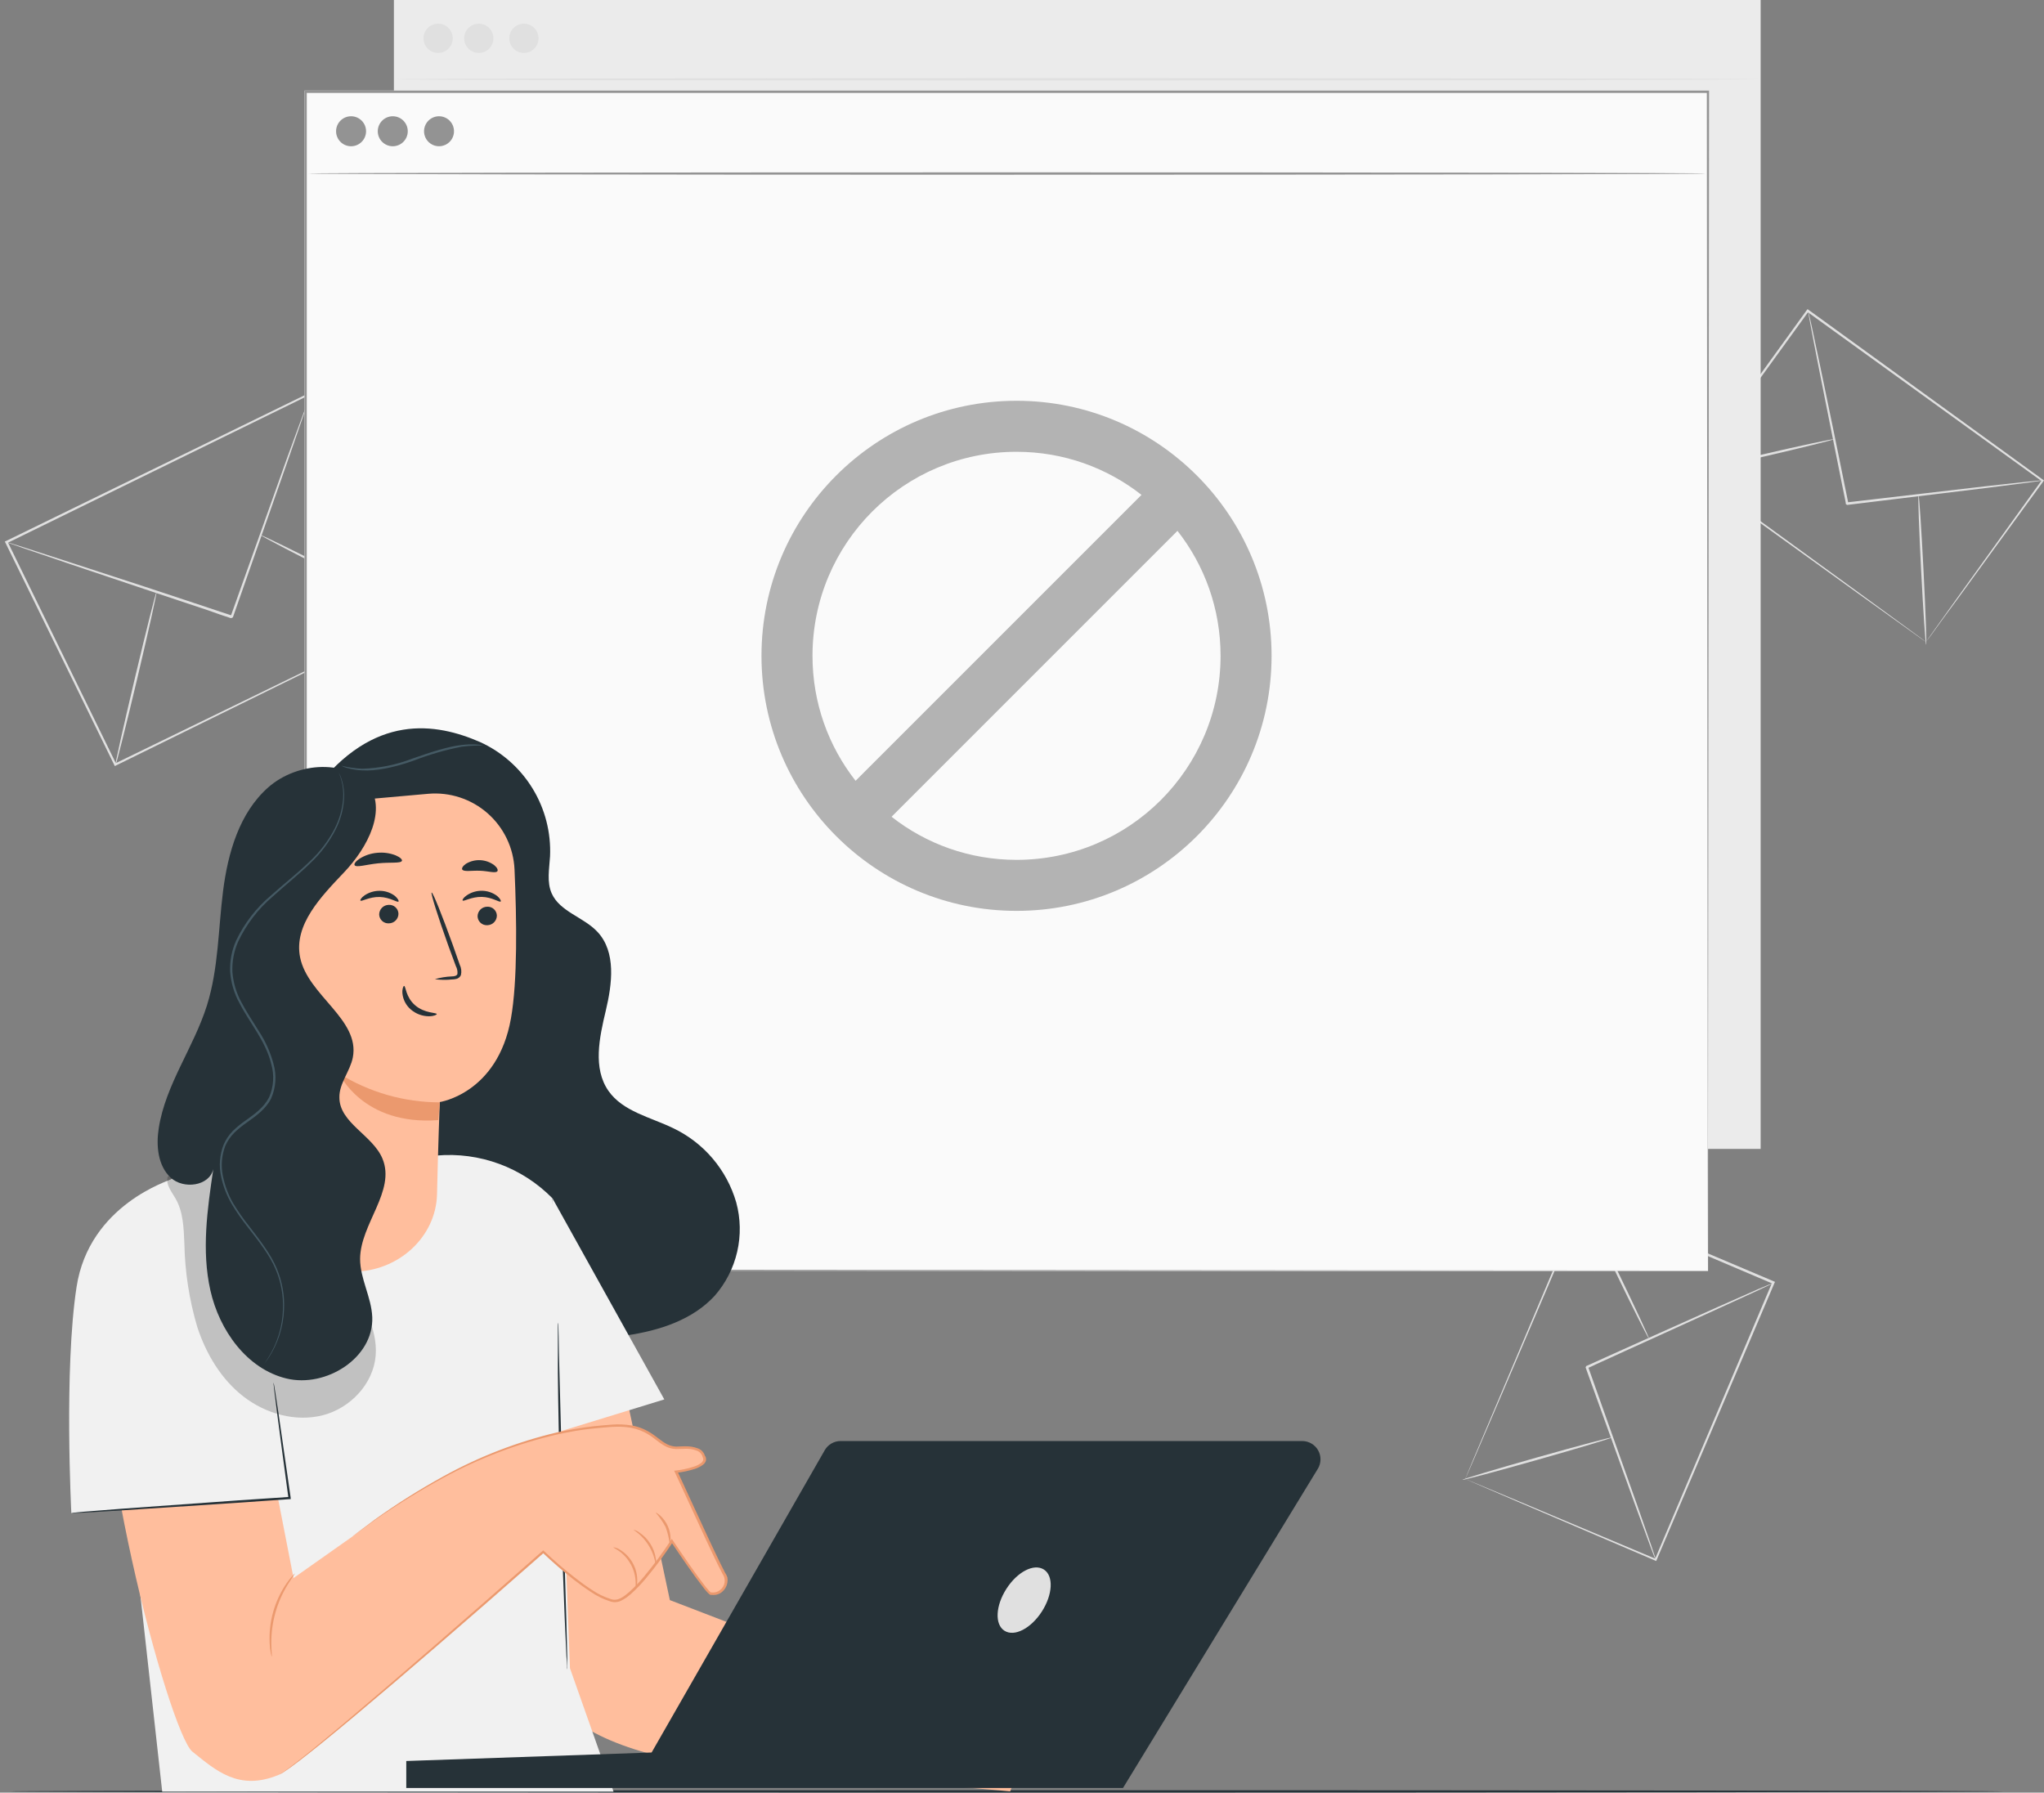 <svg width="187" height="164" viewBox="0 0 187 164" fill="none" xmlns="http://www.w3.org/2000/svg">
<rect x="0" y="0" width="187" height="164" fill="#808080" stroke="none"/>
<g id="illustration remove user">
<g id="inbox-cleanup/pana">
<g id="background-complete">
<path id="Vector" d="M38.411 56.325C38.411 56.325 38.34 56.195 38.219 55.953L37.68 54.874L35.647 50.767C33.899 47.225 31.402 42.157 28.37 36.005L28.492 36.047L0.639 49.692L0.689 49.546L10.638 69.907L10.505 69.862L30.612 60.08L36.346 57.303L37.893 56.592L38.286 56.408L38.428 56.346L38.303 56.413L37.893 56.592L36.392 57.341L30.704 60.151L10.592 70.041L10.505 70.087L10.459 69.995L0.493 49.646L0.442 49.546L0.543 49.5L28.412 35.892L28.492 35.855L28.529 35.934L35.748 50.784L37.73 54.89L38.244 55.965L38.411 56.325Z" fill="#E0E0E0"/>
<path id="Vector_2" d="M28.449 35.968C28.447 36.005 28.438 36.041 28.424 36.076C28.399 36.16 28.366 36.264 28.324 36.39C28.228 36.683 28.094 37.084 27.906 37.59C27.542 38.648 27.023 40.145 26.383 41.989L21.306 56.48L21.164 56.547H21.139H21.106L21.039 56.526L20.905 56.48L20.637 56.392L20.11 56.216L19.073 55.848L17.028 55.166L13.16 53.874L6.615 51.675L2.207 50.173L1.015 49.755L0.705 49.642C0.668 49.633 0.633 49.617 0.601 49.596C0.638 49.599 0.675 49.608 0.71 49.621L1.027 49.713L2.236 50.094L6.665 51.528L13.218 53.665L17.091 54.945L19.14 55.627L20.186 55.974L20.717 56.149L20.98 56.237L21.114 56.279L21.181 56.304H21.214H21.239C21.181 56.333 21.382 56.241 21.11 56.375C23.121 50.73 24.941 45.623 26.262 41.906L27.855 37.561C28.04 37.059 28.19 36.662 28.274 36.377L28.395 36.068L28.449 35.968Z" fill="#E0E0E0"/>
<path id="Vector_3" d="M14.32 54.16C14.379 54.16 13.584 57.744 12.543 62.135C11.501 66.526 10.606 70.081 10.548 70.06C10.489 70.039 11.288 66.476 12.329 62.085C13.371 57.694 14.261 54.144 14.32 54.16Z" fill="#E0E0E0"/>
<path id="Vector_4" d="M38.705 56.479C38.68 56.529 35.334 54.889 31.232 52.815C27.129 50.741 23.825 49.014 23.854 48.96C23.884 48.905 27.229 50.544 31.332 52.623C35.435 54.701 38.73 56.424 38.705 56.479Z" fill="#E0E0E0"/>
<path id="Vector_5" d="M176.206 58.722C176.206 58.722 176.269 58.621 176.394 58.441L176.955 57.651L179.088 54.665L186.812 43.909V44.035L165.316 28.508L165.471 28.483L154.786 43.236L154.765 43.098L170.205 54.331L174.613 57.551L175.788 58.412L176.089 58.638C176.156 58.692 176.194 58.717 176.194 58.722L176.093 58.655L175.792 58.446L174.621 57.609L170.201 54.444L154.66 43.257L154.572 43.215L154.631 43.132L165.299 28.37L165.366 28.282L165.454 28.345L186.929 43.905L187 43.955L186.946 44.026L179.125 54.757C178.193 56.012 177.452 57.02 176.963 57.705C176.721 58.036 176.545 58.291 176.399 58.467C176.252 58.642 176.206 58.722 176.206 58.722Z" fill="#E0E0E0"/>
<path id="Vector_6" d="M186.883 43.953C186.763 43.982 186.641 44.003 186.519 44.016L185.477 44.163L181.643 44.652L168.983 46.195C168.745 46.019 168.916 46.141 168.862 46.099V46.057V45.998L168.841 45.886L168.795 45.655L168.703 45.204C168.64 44.903 168.582 44.602 168.519 44.305C168.402 43.711 168.281 43.125 168.168 42.548C167.938 41.398 167.712 40.286 167.503 39.228C167.085 37.137 166.704 35.213 166.386 33.608C166.068 32.002 165.83 30.726 165.654 29.81L165.466 28.777C165.441 28.657 165.423 28.536 165.412 28.414C165.454 28.529 165.487 28.648 165.508 28.769C165.562 29.02 165.642 29.363 165.738 29.794L166.537 33.557C166.867 35.163 167.26 37.062 167.699 39.173C167.913 40.232 168.143 41.34 168.377 42.49C168.494 43.067 168.611 43.652 168.732 44.246C168.795 44.543 168.854 44.84 168.916 45.141L169.008 45.597L169.054 45.823L169.075 45.94V45.994V46.044C169.025 46.007 169.197 46.136 168.958 45.965L181.626 44.489L185.469 44.071L186.515 43.966C186.637 43.952 186.76 43.947 186.883 43.953Z" fill="#E0E0E0"/>
<path id="Vector_7" d="M167.774 40.185C167.774 40.243 164.846 40.967 161.233 41.803C157.62 42.64 154.655 43.267 154.638 43.208C154.621 43.15 157.565 42.426 161.183 41.59C164.8 40.754 167.761 40.126 167.774 40.185Z" fill="#E0E0E0"/>
<path id="Vector_8" d="M176.218 58.995C176.159 58.995 175.95 55.938 175.758 52.162C175.566 48.386 175.457 45.321 175.52 45.316C175.582 45.312 175.783 48.373 175.975 52.15C176.168 55.926 176.276 58.991 176.218 58.995Z" fill="#E0E0E0"/>
<path id="Vector_9" d="M134.048 135.314L134.374 135.439L135.302 135.824L138.828 137.296L151.508 142.628L151.395 142.674L162.143 117.302L162.202 117.449L144.783 110.038L144.913 109.984L137.109 128.229C136.151 130.458 135.394 132.227 134.868 133.444C134.608 134.042 134.408 134.506 134.265 134.828L134.111 135.188L134.048 135.314C134.048 135.314 134.048 135.272 134.094 135.192C134.14 135.113 134.177 134.992 134.236 134.841L134.809 133.465L137.009 128.25C138.903 123.763 141.584 117.407 144.746 109.905L144.783 109.812L144.875 109.854L162.289 117.231L162.39 117.273L162.344 117.373C158.291 126.904 154.544 135.702 151.554 142.732L151.521 142.812L151.441 142.778L138.744 137.342L135.256 135.836L134.353 135.443L134.048 135.314Z" fill="#E0E0E0"/>
<path id="Vector_10" d="M151.474 142.712C151.456 142.685 151.442 142.655 151.432 142.624C151.403 142.553 151.369 142.466 151.323 142.361C151.231 142.11 151.101 141.767 150.938 141.336C150.604 140.429 150.131 139.145 149.554 137.573L145.062 125.102C145.18 124.831 145.1 125.027 145.125 124.964H145.155L145.209 124.939L145.318 124.889L145.539 124.789L145.978 124.592L146.844 124.199L148.542 123.434L151.75 121.991L157.186 119.557L160.858 117.935L161.862 117.516L162.125 117.412C162.188 117.387 162.217 117.378 162.217 117.383L162.134 117.433L161.883 117.558L160.896 118.027L157.249 119.699L151.812 122.175L148.609 123.63L146.936 124.396L146.066 124.789L145.648 124.989L145.431 125.086L145.318 125.136L145.263 125.161H145.238C145.259 125.102 145.175 125.299 145.288 125.031C147.016 129.899 148.58 134.307 149.717 137.518C150.269 139.107 150.721 140.4 151.039 141.311C151.185 141.75 151.302 142.093 151.386 142.348C151.419 142.457 151.449 142.545 151.474 142.62C151.478 142.651 151.478 142.682 151.474 142.712Z" fill="#E0E0E0"/>
<path id="Vector_11" d="M150.87 122.484C150.816 122.509 149.402 119.707 147.717 116.211C146.032 112.715 144.71 109.888 144.765 109.859C144.819 109.83 146.228 112.636 147.914 116.132C149.599 119.628 150.921 122.459 150.87 122.484Z" fill="#E0E0E0"/>
<path id="Vector_12" d="M133.774 135.39C133.774 135.331 136.81 134.415 140.591 133.345C144.372 132.274 147.462 131.45 147.462 131.513C147.462 131.576 144.426 132.488 140.645 133.558C136.865 134.629 133.791 135.448 133.774 135.39Z" fill="#E0E0E0"/>
<path id="Vector_13" d="M161.076 0H36.036V105.111H161.076V0Z" fill="#EBEBEB"/>
<path id="Vector_14" d="M36.279 7.253C36.279 7.195 64.165 7.145 98.555 7.145C132.944 7.145 160.847 7.207 160.847 7.253C160.847 7.299 132.969 7.362 98.567 7.362C64.165 7.362 36.279 7.324 36.279 7.253Z" fill="#E0E0E0"/>
<path id="Vector_15" d="M40.084 4.843C40.823 4.843 41.422 4.244 41.422 3.505C41.422 2.766 40.823 2.167 40.084 2.167C39.344 2.167 38.745 2.766 38.745 3.505C38.745 4.244 39.344 4.843 40.084 4.843Z" fill="#E0E0E0"/>
<path id="Vector_16" d="M43.803 4.843C44.542 4.843 45.141 4.244 45.141 3.505C45.141 2.766 44.542 2.167 43.803 2.167C43.064 2.167 42.465 2.766 42.465 3.505C42.465 4.244 43.064 4.843 43.803 4.843Z" fill="#E0E0E0"/>
<path id="Vector_17" d="M47.931 4.843C48.67 4.843 49.269 4.244 49.269 3.505C49.269 2.766 48.67 2.167 47.931 2.167C47.192 2.167 46.593 2.766 46.593 3.505C46.593 4.244 47.192 4.843 47.931 4.843Z" fill="#E0E0E0"/>
</g>
<g id="Floor">
<path id="Vector_18" d="M183.282 163.89C183.282 163.953 142.469 163.999 92.138 163.999C41.806 163.999 0.969 163.953 0.969 163.89C0.969 163.828 41.773 163.782 92.138 163.782C142.503 163.782 183.282 163.832 183.282 163.89Z" fill="#263238"/>
</g>
<g id="Screen">
<path id="Vector_19" d="M156.246 116.273C156.246 115.508 156.208 73.397 156.154 8.424L156.246 8.503H27.957L28.065 8.394C28.065 47.478 28.065 84.341 28.065 116.244L27.965 116.148L156.267 116.244L27.965 116.34H27.856V116.244C27.856 84.341 27.856 47.478 27.856 8.394V8.286H27.977H156.267H156.359V8.378C156.3 73.397 156.246 115.508 156.246 116.273Z" fill="#FAFAFA"/>
<path id="Vector_20" d="M156.264 8.429H27.962V116.279H156.264V8.429Z" fill="#FAFAFA"/>
<path id="Vector_21" d="M156.246 116.273C156.246 115.508 156.208 73.397 156.154 8.424L156.246 8.503H27.957L28.065 8.394C28.065 47.478 28.065 84.341 28.065 116.244L27.965 116.148L156.267 116.244L27.965 116.34H27.856V116.244C27.856 84.341 27.856 47.478 27.856 8.394V8.286H27.977H156.267H156.359V8.378C156.3 73.397 156.246 115.508 156.246 116.273Z" fill="#939393"/>
<path id="Vector_22" d="M28.213 15.876C28.213 15.814 56.822 15.768 92.111 15.768C127.399 15.768 156.017 15.814 156.017 15.876C156.017 15.939 127.412 15.985 92.111 15.985C56.81 15.985 28.213 15.935 28.213 15.876Z" fill="#939393"/>
<g id="Group 1372">
<path id="Vector_23" d="M32.119 13.38C32.876 13.38 33.49 12.765 33.49 12.008C33.49 11.25 32.876 10.636 32.119 10.636C31.361 10.636 30.747 11.25 30.747 12.008C30.747 12.765 31.361 13.38 32.119 13.38Z" fill="#939393"/>
<path id="Vector_24" d="M35.933 13.38C36.691 13.38 37.305 12.765 37.305 12.008C37.305 11.25 36.691 10.636 35.933 10.636C35.175 10.636 34.561 11.25 34.561 12.008C34.561 12.765 35.175 13.38 35.933 13.38Z" fill="#939393"/>
<path id="Vector_25" d="M41.135 11.038C41.327 11.23 41.458 11.475 41.51 11.741C41.563 12.007 41.536 12.282 41.432 12.533C41.328 12.784 41.153 12.998 40.927 13.148C40.701 13.299 40.436 13.38 40.165 13.38C39.894 13.38 39.629 13.299 39.403 13.148C39.177 12.998 39.002 12.784 38.898 12.533C38.794 12.282 38.767 12.007 38.819 11.741C38.872 11.475 39.003 11.23 39.195 11.038C39.322 10.911 39.473 10.81 39.64 10.741C39.806 10.672 39.985 10.636 40.165 10.636C40.345 10.636 40.524 10.672 40.69 10.741C40.856 10.81 41.008 10.911 41.135 11.038Z" fill="#939393"/>
</g>
<path id="Vector_26" d="M93 36.666C80.12 36.666 69.666 47.12 69.666 60C69.666 72.88 80.12 83.333 93 83.333C105.88 83.333 116.333 72.88 116.333 60C116.333 47.12 105.88 36.666 93 36.666ZM74.333 60C74.333 49.687 82.686 41.333 93 41.333C97.316 41.333 101.283 42.803 104.433 45.276L78.276 71.433C75.803 68.283 74.333 64.317 74.333 60ZM93 78.666C88.683 78.666 84.716 77.197 81.566 74.723L107.723 48.566C110.196 51.717 111.666 55.683 111.666 60C111.666 70.313 103.313 78.666 93 78.666Z" fill="#B3B3B3"/>
</g>
<g id="Character">
<path id="Vector_27" d="M28.746 72.318C34.183 65.141 39.938 66.153 43.923 67.889C45.911 68.794 47.583 70.274 48.723 72.137C49.863 74 50.42 76.162 50.322 78.344C50.255 79.49 50.008 80.694 50.477 81.743C51.225 83.416 53.404 83.906 54.659 85.252C56.386 87.096 56.005 90.011 55.42 92.47C54.834 94.929 54.224 97.731 55.666 99.801C56.992 101.695 59.514 102.205 61.597 103.217C62.978 103.877 64.206 104.821 65.197 105.988C66.189 107.155 66.923 108.518 67.351 109.988C67.756 111.467 67.788 113.023 67.444 114.518C67.1 116.012 66.392 117.399 65.381 118.552C63.357 120.752 60.321 121.731 57.364 122.166C53.041 122.803 48.63 122.474 44.45 121.202C40.269 119.929 36.423 117.745 33.189 114.806C29.954 111.868 27.412 108.248 25.746 104.208C24.08 100.169 23.33 95.81 23.552 91.445" fill="#263238"/>
<path id="Vector_28" d="M44.208 68.201C43.561 68.197 42.914 68.233 42.271 68.309C40.735 68.607 39.229 69.044 37.772 69.614C36.036 70.221 34.359 70.559 33.138 70.48C32.657 70.462 32.181 70.385 31.72 70.25C31.547 70.207 31.381 70.141 31.227 70.053C31.854 70.21 32.496 70.302 33.142 70.329C34.704 70.283 36.247 69.972 37.705 69.409C39.432 68.803 41.05 68.28 42.251 68.155C42.728 68.097 43.209 68.084 43.689 68.117C43.865 68.122 44.039 68.15 44.208 68.201Z" fill="#455A64"/>
<path id="Vector_29" d="M56.738 125.271C56.947 125.898 61.284 146.389 61.284 146.389L94.276 159.073L92.42 163.886L64.132 161.398C47.621 158.935 46.705 150.834 47.701 141.781L49.411 126.262L56.738 125.271Z" fill="#FFBE9D"/>
<path id="Vector_30" d="M9.316 114.221C12.716 109.073 17.876 106.104 22.602 104.46L39.958 105.715C41.899 105.547 43.852 105.81 45.68 106.484C47.508 107.159 49.164 108.228 50.53 109.617L52.144 152.619L56.13 163.91H14.84L9.316 114.221Z" fill="#F1F1F1"/>
<path id="Vector_31" d="M50.53 109.603L60.776 128.028L49.409 131.52L50.53 109.603Z" fill="#F1F1F1"/>
<path id="Vector_32" d="M51.907 152.747C51.887 152.641 51.876 152.533 51.874 152.425C51.874 152.195 51.845 151.89 51.819 151.505C51.782 150.669 51.732 149.523 51.665 148.101C51.548 145.233 51.401 141.264 51.272 136.881C51.142 132.499 51.063 128.518 51.038 125.649C51.038 124.21 51.038 123.048 51.038 122.245C51.038 121.86 51.038 121.551 51.038 121.321C51.035 121.213 51.042 121.105 51.058 120.999C51.078 121.105 51.086 121.213 51.084 121.321L51.109 122.245C51.109 123.081 51.15 124.227 51.184 125.645C51.259 128.538 51.364 132.499 51.481 136.873C51.598 141.247 51.727 145.203 51.811 148.097C51.845 149.515 51.874 150.673 51.895 151.501C51.895 151.886 51.895 152.195 51.895 152.425C51.91 152.532 51.914 152.64 51.907 152.747Z" fill="#263238"/>
<path id="Vector_33" d="M21.91 118.987C20.656 112.56 11.56 112.321 9.966 118.673C9.941 118.77 9.916 118.87 9.895 118.97C7.549 128.978 15.474 158.548 17.603 160.254C19.732 161.96 21.844 163.892 25.482 162.382C27.611 161.5 49.713 141.967 49.713 141.967C49.713 141.967 54.824 146.864 56.53 146.437C58.236 146.01 61.49 141.001 61.49 141.001C61.49 141.001 64.651 145.739 65.049 145.81C65.264 145.845 65.486 145.82 65.688 145.738C65.891 145.655 66.067 145.518 66.196 145.342C66.326 145.166 66.405 144.958 66.424 144.74C66.442 144.522 66.401 144.303 66.303 144.108C65.885 143.468 61.853 134.657 61.853 134.657C61.853 134.657 65.028 134.314 64.388 133.247C64.388 133.247 64.308 132.269 62.163 132.457C60.018 132.645 60.059 130.195 56.066 130.429C52.072 130.663 43.825 131.683 32.228 140.582L26.854 144.371L21.91 118.987Z" fill="#FFBE9D"/>
<path id="Vector_34" d="M32.214 140.578L32.348 140.469L32.766 140.164L34.334 138.989C36.327 137.563 38.402 136.256 40.549 135.075C43.833 133.256 47.351 131.896 51.004 131.035C52.058 130.813 53.15 130.617 54.283 130.487C54.852 130.424 55.425 130.374 56.01 130.332C56.606 130.288 57.206 130.315 57.796 130.412C58.404 130.519 58.986 130.745 59.506 131.077C60.038 131.399 60.485 131.846 61.02 132.122C61.279 132.257 61.565 132.333 61.857 132.344C62.154 132.344 62.48 132.306 62.806 132.319C63.138 132.319 63.468 132.375 63.781 132.486C63.954 132.535 64.112 132.629 64.238 132.758C64.365 132.887 64.455 133.047 64.5 133.222V133.18C64.585 133.314 64.615 133.476 64.584 133.632C64.537 133.781 64.445 133.911 64.32 134.004C64.09 134.174 63.832 134.304 63.559 134.389C63.014 134.561 62.454 134.68 61.886 134.744L61.974 134.598L64.809 140.733C65.307 141.778 65.8 142.853 66.34 143.894C66.427 144.024 66.496 144.164 66.545 144.312C66.574 144.473 66.574 144.637 66.545 144.797C66.491 145.124 66.322 145.421 66.068 145.634C65.942 145.74 65.796 145.82 65.639 145.868C65.481 145.916 65.316 145.932 65.152 145.914H65.031C65 145.909 64.971 145.899 64.943 145.885L64.885 145.843C64.822 145.79 64.763 145.733 64.709 145.671C64.604 145.558 64.504 145.441 64.412 145.32C63.321 143.923 62.354 142.476 61.392 141.055H61.572C60.816 142.207 59.995 143.316 59.113 144.375C58.681 144.899 58.21 145.39 57.704 145.843C57.574 145.952 57.436 146.052 57.307 146.161C57.164 146.256 57.016 146.344 56.863 146.424C56.706 146.509 56.533 146.56 56.356 146.574C56.178 146.588 55.999 146.566 55.83 146.508C55.197 146.306 54.596 146.012 54.049 145.634C53.501 145.278 52.982 144.898 52.476 144.505C51.473 143.714 50.532 142.89 49.637 142.046H49.77C42.761 148.21 36.76 153.387 32.469 156.975C30.324 158.769 28.605 160.162 27.401 161.082C26.798 161.542 26.326 161.885 25.995 162.098C25.832 162.213 25.657 162.309 25.473 162.386C25.473 162.386 25.657 162.294 25.979 162.069C26.301 161.843 26.769 161.5 27.363 161.031C28.551 160.099 30.257 158.69 32.382 156.883C36.651 153.27 42.636 148.072 49.633 141.895L49.699 141.837L49.766 141.899C50.653 142.736 51.598 143.572 52.598 144.337C53.095 144.726 53.614 145.107 54.153 145.454C54.682 145.816 55.261 146.098 55.872 146.29C56.499 146.524 57.06 146.081 57.545 145.667C58.041 145.221 58.504 144.738 58.929 144.224C59.804 143.171 60.62 142.07 61.372 140.925L61.459 140.787L61.551 140.921C62.509 142.338 63.484 143.79 64.558 145.174C64.653 145.291 64.749 145.404 64.847 145.512C64.897 145.563 64.947 145.617 64.998 145.659L65.031 145.684C65.031 145.684 65.031 145.684 65.031 145.722C65.031 145.759 65.031 145.788 65.031 145.688H65.131C65.267 145.704 65.405 145.692 65.536 145.652C65.667 145.612 65.788 145.546 65.892 145.458C66.11 145.288 66.253 145.04 66.292 144.766C66.331 144.493 66.263 144.215 66.102 143.99C65.545 142.924 65.06 141.862 64.563 140.812L61.731 134.669L61.673 134.539H61.815C62.367 134.476 62.912 134.36 63.442 134.192C63.692 134.118 63.928 134.002 64.14 133.849C64.23 133.783 64.297 133.691 64.333 133.586C64.351 133.483 64.33 133.377 64.274 133.289V133.26C64.23 133.124 64.153 133.002 64.05 132.903C63.947 132.805 63.822 132.733 63.684 132.695C63.394 132.594 63.089 132.543 62.781 132.544C62.467 132.544 62.166 132.574 61.832 132.57C61.502 132.557 61.179 132.471 60.886 132.319C60.309 132.022 59.87 131.574 59.36 131.261C58.86 130.944 58.303 130.727 57.721 130.621C56.562 130.412 55.387 130.592 54.262 130.692C53.137 130.792 52.05 131.01 51 131.227C47.35 132.073 43.833 133.413 40.545 135.208C38.397 136.378 36.315 137.665 34.309 139.064L32.729 140.214L32.31 140.507L32.214 140.578Z" fill="#EB996E"/>
<path id="Vector_35" d="M24.864 151.561C24.864 151.561 24.818 151.453 24.776 151.252C24.719 150.964 24.684 150.671 24.672 150.378C24.563 148.422 25.103 146.485 26.206 144.866C26.372 144.623 26.553 144.391 26.75 144.172C26.892 144.021 26.976 143.942 26.984 143.95C26.993 143.959 26.721 144.327 26.336 144.95C25.325 146.581 24.8 148.467 24.822 150.386C24.831 151.101 24.902 151.557 24.864 151.561Z" fill="#EB996E"/>
<path id="Vector_36" d="M15.728 107.862C15.523 108 8.162 110.2 7.004 117.744C5.845 125.288 6.527 138.428 6.527 138.428L26.492 137.056L20.767 110.535L15.728 107.862Z" fill="#F1F1F1"/>
<path id="Vector_37" d="M58.15 145.394C58.116 145.394 58.171 145.122 58.15 144.708C58.129 144.166 57.986 143.636 57.731 143.157C57.476 142.677 57.118 142.26 56.682 141.936C56.347 141.693 56.1 141.593 56.113 141.555C56.35 141.583 56.576 141.671 56.77 141.81C57.259 142.119 57.657 142.552 57.924 143.065C58.198 143.578 58.327 144.157 58.296 144.738C58.301 144.965 58.251 145.19 58.15 145.394Z" fill="#EB996E"/>
<path id="Vector_38" d="M59.986 143.15C59.89 142.504 59.659 141.885 59.307 141.334C58.956 140.784 58.491 140.314 57.945 139.955C58.142 139.989 58.328 140.073 58.484 140.198C58.887 140.464 59.229 140.811 59.488 141.218C59.751 141.624 59.923 142.082 59.994 142.561C60.043 142.755 60.04 142.958 59.986 143.15Z" fill="#EB996E"/>
<path id="Vector_39" d="M59.987 138.388C59.987 138.367 60.175 138.451 60.405 138.656C60.701 138.928 60.938 139.259 61.101 139.628C61.263 139.996 61.348 140.394 61.35 140.797C61.35 141.102 61.296 141.286 61.27 141.282C61.21 140.746 61.085 140.219 60.898 139.714C60.647 139.238 60.341 138.793 59.987 138.388Z" fill="#EB996E"/>
<path id="Vector_40" d="M25.026 126.494C25.048 126.559 25.063 126.626 25.072 126.694C25.098 126.845 25.131 127.037 25.169 127.276C25.252 127.811 25.365 128.53 25.503 129.463C25.775 131.357 26.156 133.988 26.595 137.04V137.153H26.486L21.819 137.479L10.995 138.19L7.717 138.383L6.822 138.425H6.529C6.63 138.397 6.734 138.382 6.839 138.379L7.725 138.299L11.004 138.04L21.823 137.262L26.486 136.948L26.39 137.065C25.971 134.008 25.629 131.374 25.378 129.48C25.261 128.559 25.169 127.807 25.102 127.284C25.072 127.041 25.052 126.866 25.035 126.694C25.022 126.628 25.02 126.561 25.026 126.494Z" fill="#263238"/>
<g id="Group" opacity="0.2">
<path id="Vector_41" d="M15.342 107.658C15.142 108.365 15.702 109.026 16.066 109.661C16.768 110.882 16.806 112.359 16.869 113.768C16.916 116.358 17.314 118.93 18.052 121.412C18.855 123.863 20.235 126.184 22.276 127.765C24.317 129.345 27.056 130.119 29.553 129.471C32.05 128.823 34.153 126.606 34.367 124.034C34.58 121.463 33.028 119.171 32.142 116.771C31.456 114.922 31.151 112.957 30.757 111.02C30.364 109.084 29.863 107.14 28.838 105.454C27.813 103.769 26.186 102.36 24.238 102.004C22.289 101.649 20.081 102.569 19.294 104.375" fill="black"/>
</g>
<path id="Vector_42" d="M24.986 73.885V76.105L24.84 109.397C24.84 113.261 28.136 116.356 32.272 116.343C36.454 116.343 39.904 113.157 39.983 109.234C40.071 105.136 40.234 100.824 40.234 100.824C40.234 100.824 45.529 100.042 46.746 93.172C47.352 89.759 47.277 84.139 47.072 79.543C47.028 78.562 46.787 77.6 46.361 76.716C45.936 75.831 45.336 75.042 44.598 74.395C43.859 73.748 42.997 73.258 42.064 72.953C41.131 72.648 40.146 72.536 39.168 72.622L24.986 73.885Z" fill="#FFBE9D"/>
<path id="Vector_43" d="M45.457 83.765C45.455 83.996 45.363 84.217 45.2 84.381C45.038 84.545 44.818 84.639 44.587 84.644C44.474 84.651 44.361 84.636 44.254 84.599C44.147 84.562 44.049 84.504 43.965 84.427C43.881 84.351 43.814 84.259 43.767 84.156C43.72 84.053 43.695 83.941 43.692 83.828C43.694 83.598 43.786 83.379 43.948 83.215C44.109 83.052 44.328 82.958 44.558 82.954C44.671 82.945 44.784 82.96 44.891 82.997C44.998 83.033 45.097 83.091 45.181 83.167C45.265 83.243 45.333 83.335 45.38 83.438C45.428 83.541 45.454 83.652 45.457 83.765Z" fill="#263238"/>
<path id="Vector_44" d="M45.807 82.473C45.694 82.586 45.037 82.076 44.084 82.055C43.13 82.034 42.411 82.502 42.327 82.385C42.277 82.331 42.394 82.126 42.699 81.913C43.114 81.63 43.607 81.484 44.109 81.494C44.602 81.503 45.081 81.667 45.476 81.963C45.765 82.21 45.861 82.419 45.807 82.473Z" fill="#263238"/>
<path id="Vector_45" d="M36.454 83.6C36.452 83.83 36.36 84.051 36.197 84.214C36.035 84.377 35.815 84.471 35.584 84.474C35.472 84.482 35.359 84.467 35.252 84.43C35.145 84.393 35.047 84.335 34.964 84.259C34.88 84.183 34.812 84.091 34.765 83.989C34.718 83.886 34.692 83.775 34.689 83.662C34.691 83.432 34.783 83.212 34.944 83.048C35.106 82.884 35.325 82.79 35.555 82.784C35.668 82.776 35.782 82.79 35.889 82.827C35.997 82.864 36.096 82.922 36.18 82.999C36.264 83.075 36.332 83.168 36.379 83.271C36.426 83.374 36.452 83.486 36.454 83.6Z" fill="#263238"/>
<path id="Vector_46" d="M36.457 82.48C36.344 82.593 35.684 82.087 34.734 82.062C33.785 82.037 33.061 82.51 32.978 82.392C32.928 82.338 33.045 82.133 33.35 81.916C33.766 81.636 34.258 81.49 34.759 81.498C35.255 81.503 35.736 81.667 36.131 81.966C36.415 82.221 36.512 82.43 36.457 82.48Z" fill="#263238"/>
<path id="Vector_47" d="M39.783 89.584C40.286 89.436 40.806 89.35 41.331 89.329C41.577 89.329 41.807 89.266 41.849 89.103C41.874 88.853 41.823 88.601 41.703 88.38C41.481 87.786 41.255 87.167 41.017 86.519C40.068 83.868 39.382 81.693 39.49 81.656C39.599 81.618 40.452 83.746 41.402 86.385L42.058 88.254C42.206 88.551 42.244 88.89 42.167 89.212C42.128 89.298 42.071 89.374 41.998 89.434C41.926 89.495 41.84 89.537 41.749 89.559C41.611 89.591 41.471 89.608 41.331 89.609C40.816 89.662 40.296 89.654 39.783 89.584Z" fill="#263238"/>
<path id="Vector_48" d="M40.238 100.852C36.986 100.848 33.8 99.939 31.037 98.226C31.037 98.226 33.191 102.997 40.096 102.475L40.238 100.852Z" fill="#EB996E"/>
<path id="Vector_49" d="M36.971 90.202C37.126 90.202 37.109 91.227 37.983 91.975C38.857 92.724 39.953 92.628 39.957 92.774C39.957 92.837 39.711 92.971 39.246 92.975C38.641 92.974 38.055 92.757 37.594 92.364C37.151 91.99 36.871 91.457 36.816 90.88C36.783 90.47 36.904 90.194 36.971 90.202Z" fill="#263238"/>
<path id="Vector_50" d="M36.772 78.752C36.671 79.007 35.726 78.869 34.609 78.982C33.493 79.095 32.581 79.4 32.439 79.149C32.376 79.036 32.535 78.798 32.903 78.555C33.39 78.25 33.944 78.066 34.517 78.02C35.085 77.965 35.658 78.044 36.19 78.25C36.608 78.426 36.813 78.631 36.772 78.752Z" fill="#263238"/>
<path id="Vector_51" d="M45.505 79.707C45.333 79.92 44.669 79.686 43.895 79.661C43.121 79.636 42.439 79.778 42.289 79.552C42.226 79.439 42.335 79.226 42.628 79.025C43.024 78.787 43.482 78.671 43.944 78.695C44.406 78.718 44.85 78.878 45.221 79.155C45.492 79.381 45.58 79.59 45.505 79.707Z" fill="#263238"/>
<path id="Vector_52" d="M33.622 71.636C35.487 74.066 33.622 77.545 31.506 79.778C29.39 82.012 26.851 84.596 27.457 87.594C28.164 91.074 32.953 93.261 32.279 96.744C32.033 97.999 31.025 99.107 31.05 100.404C31.05 102.741 34.103 103.849 34.994 106.007C36.215 108.972 32.965 111.971 32.944 115.174C32.944 116.993 33.982 118.678 34.057 120.497C34.203 124.224 29.825 126.992 26.203 126.114C22.581 125.236 20.068 121.706 19.248 118.055C18.428 114.404 18.968 110.628 19.516 106.944C19.169 108.516 16.785 108.834 15.61 107.734C14.434 106.635 14.276 104.807 14.522 103.222C15.141 99.228 17.726 95.829 18.934 91.977C19.992 88.606 19.963 85.01 20.407 81.522C20.85 78.035 21.895 74.363 24.547 72.029C27.198 69.696 31.815 69.366 34.002 72.138" fill="#263238"/>
<path id="Vector_53" d="M24.181 124.758C24.208 124.71 24.237 124.664 24.269 124.62C24.331 124.523 24.419 124.39 24.532 124.226C25.369 122.898 25.837 121.371 25.887 119.802C25.938 118.536 25.707 117.275 25.21 116.109C24.662 114.813 23.696 113.6 22.675 112.279C22.137 111.604 21.643 110.895 21.199 110.154C20.737 109.366 20.406 108.507 20.221 107.612C20.017 106.649 20.098 105.648 20.455 104.731C20.653 104.264 20.937 103.839 21.291 103.476C21.659 103.121 22.054 102.796 22.475 102.506C23.311 101.912 24.148 101.314 24.62 100.386C25.042 99.424 25.11 98.344 24.812 97.337C24.311 95.246 22.855 93.615 21.923 91.796C21.427 90.907 21.132 89.921 21.057 88.906C21.015 87.93 21.199 86.956 21.596 86.063C22.362 84.451 23.468 83.024 24.837 81.881C26.092 80.764 27.305 79.815 28.313 78.828C29.244 77.968 30.019 76.954 30.605 75.83C31.043 74.978 31.311 74.049 31.391 73.095C31.438 72.492 31.377 71.886 31.211 71.305C31.094 70.887 30.994 70.711 31.01 70.703C31.11 70.891 31.191 71.088 31.253 71.292C31.44 71.875 31.515 72.488 31.474 73.099C31.413 74.068 31.154 75.014 30.713 75.88C30.133 77.024 29.357 78.058 28.422 78.937C27.414 79.94 26.188 80.898 24.959 82.015C23.614 83.154 22.531 84.569 21.78 86.163C21.4 87.029 21.222 87.97 21.262 88.915C21.336 89.898 21.622 90.853 22.098 91.717C22.567 92.612 23.148 93.469 23.7 94.368C24.288 95.269 24.731 96.257 25.013 97.295C25.323 98.353 25.249 99.486 24.804 100.494C24.315 101.485 23.399 102.104 22.588 102.69C22.176 102.973 21.789 103.289 21.429 103.635C21.089 103.977 20.814 104.378 20.618 104.818C20.277 105.699 20.199 106.659 20.392 107.583C20.571 108.464 20.89 109.311 21.337 110.092C21.778 110.82 22.265 111.518 22.797 112.183C23.805 113.496 24.775 114.738 25.327 116.063C25.826 117.253 26.051 118.539 25.983 119.827C25.921 121.412 25.423 122.948 24.545 124.268C24.424 124.44 24.323 124.561 24.26 124.649C24.237 124.687 24.21 124.724 24.181 124.758Z" fill="#455A64"/>
<path id="Vector_54" d="M75.464 132.656L59.614 160.331L37.169 161.109V163.577H102.74L120.584 134.345C120.73 134.093 120.807 133.808 120.809 133.517C120.81 133.226 120.736 132.939 120.592 132.686C120.449 132.432 120.242 132.221 119.992 132.072C119.742 131.923 119.458 131.842 119.167 131.836H76.903C76.612 131.836 76.327 131.912 76.075 132.056C75.823 132.199 75.612 132.406 75.464 132.656Z" fill="#263238"/>
<path id="Vector_55" d="M95.318 147.432C94.323 148.979 92.809 149.77 91.897 149.193C90.985 148.616 91.082 146.897 92.077 145.35C93.072 143.802 94.586 143.012 95.498 143.589C96.409 144.166 96.313 145.885 95.318 147.432Z" fill="#E0E0E0"/>
</g>
</g>
</g>
</svg>
